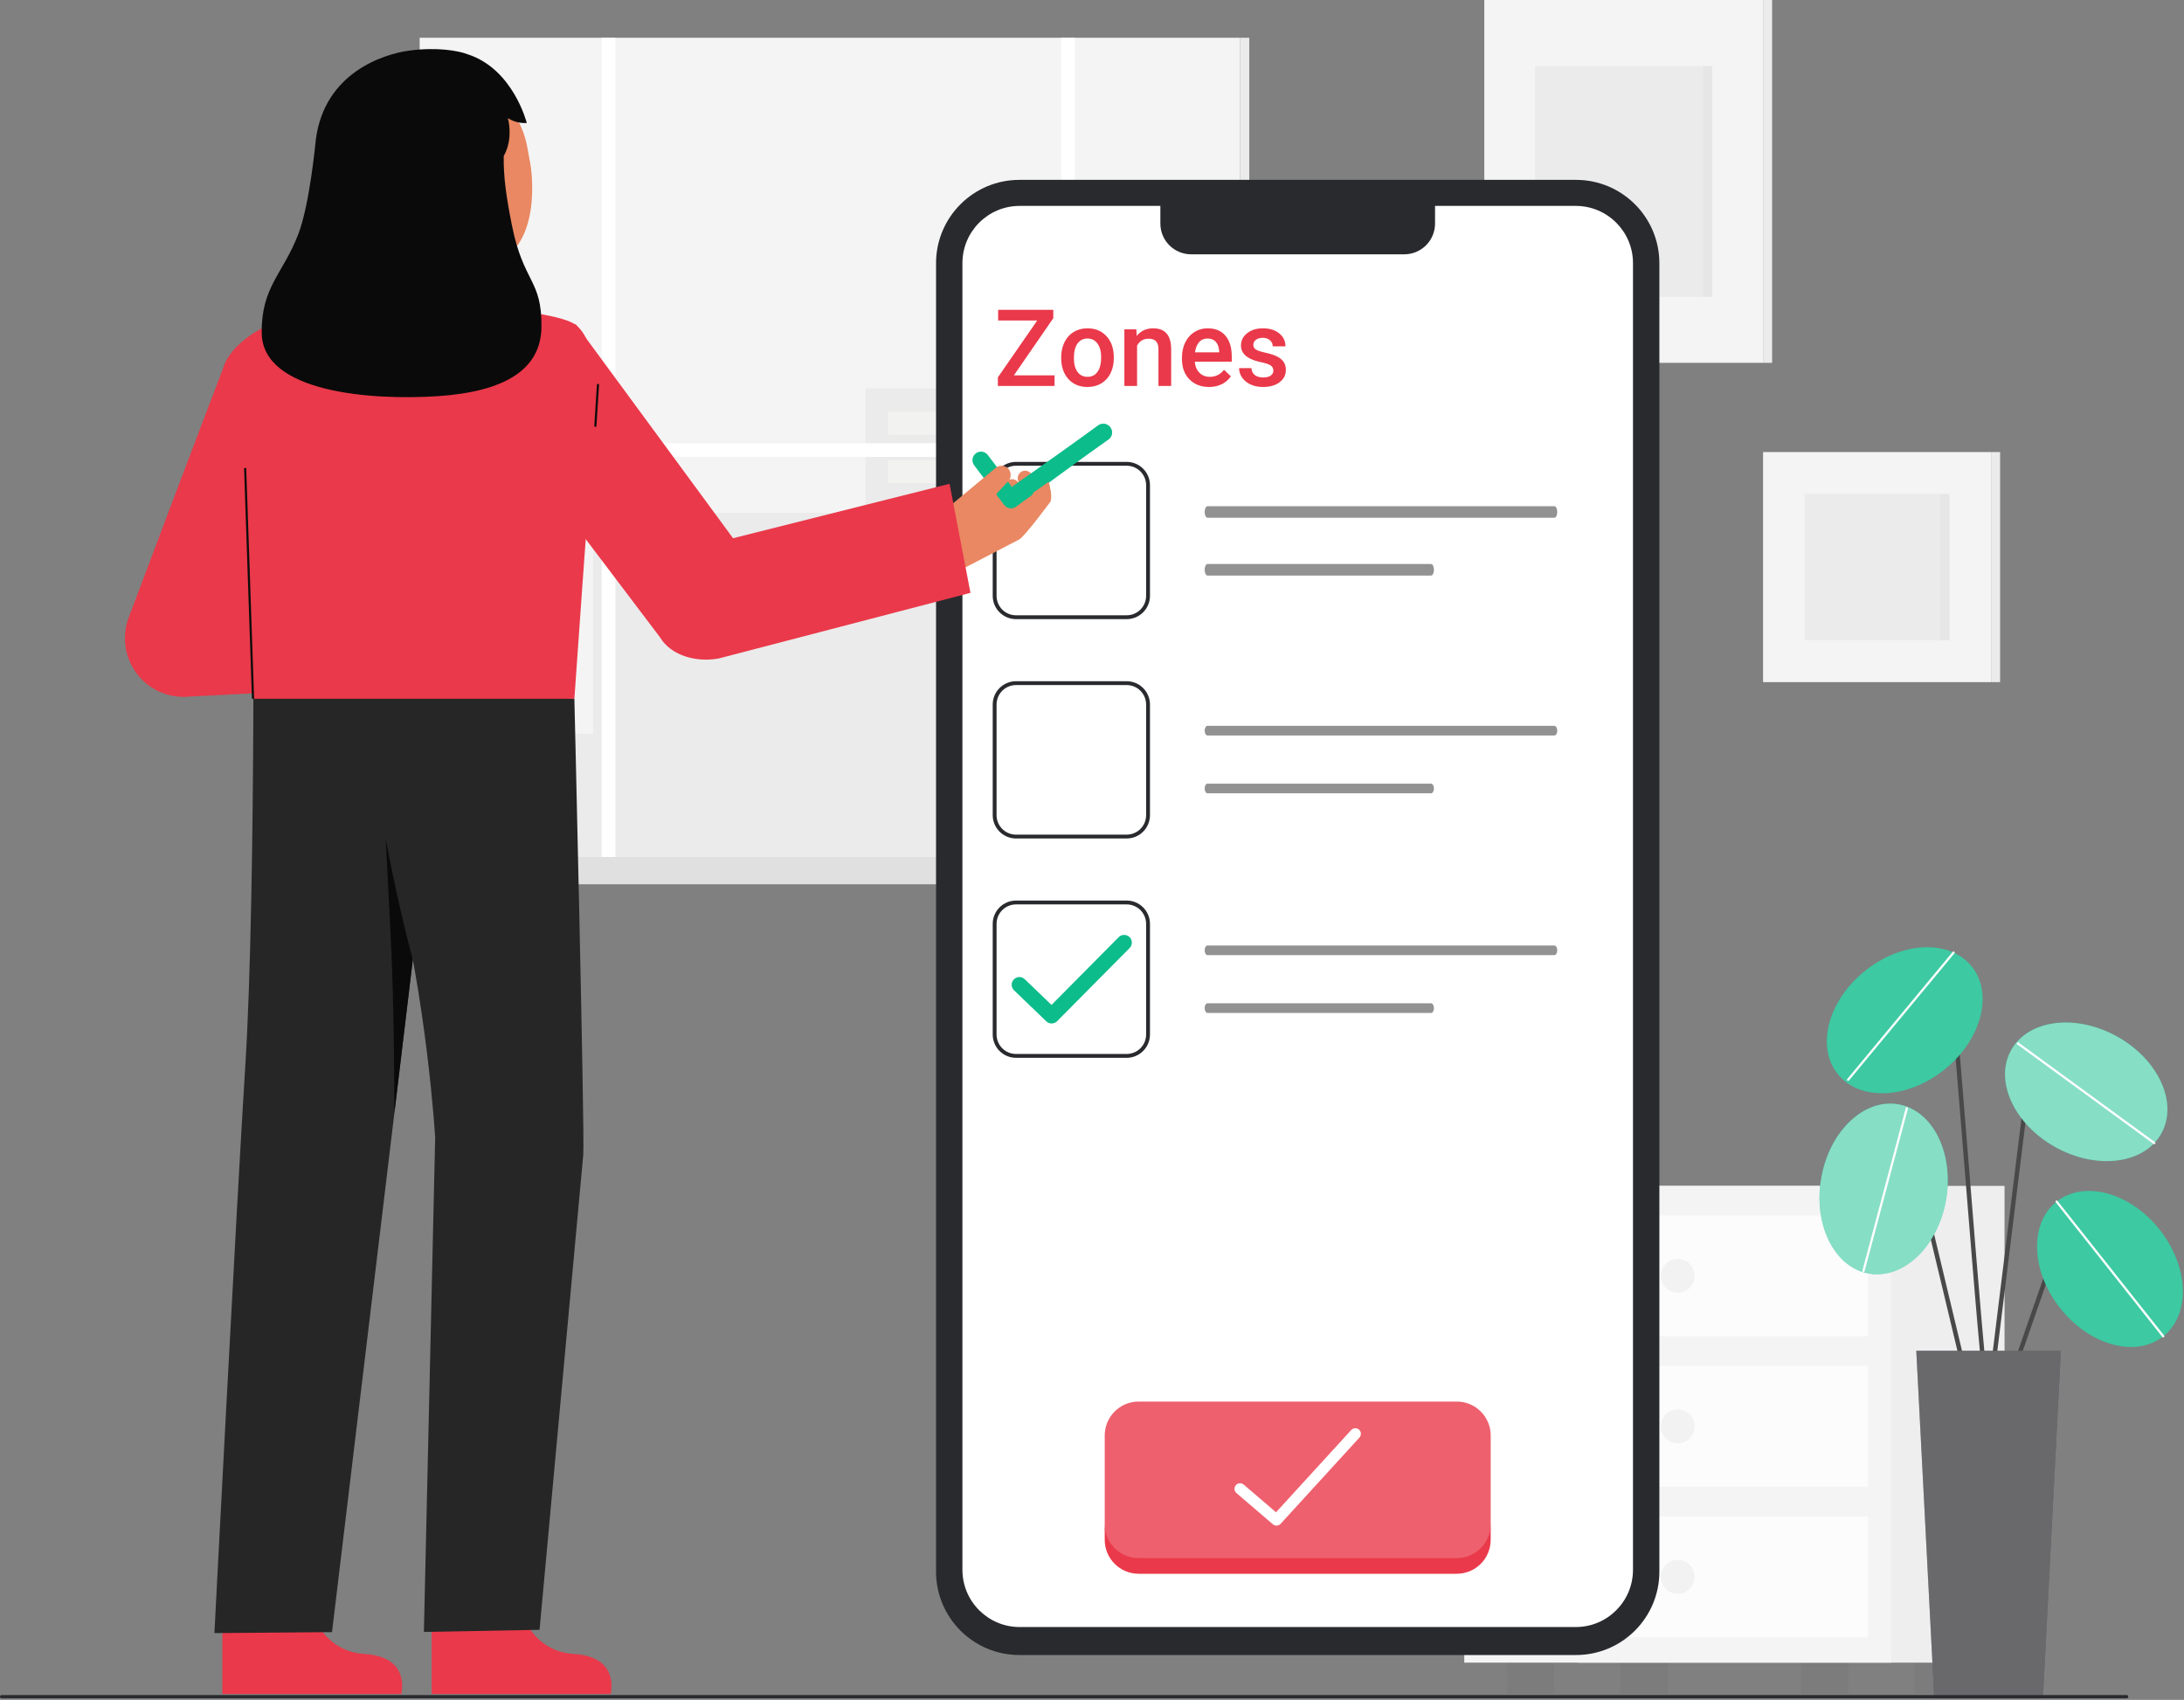 <svg width="979" height="762" viewBox="0 0 979 762" fill="none" xmlns="http://www.w3.org/2000/svg">
<rect x="0" y="0" width="979" height="762" fill="#808080" stroke="none"/>
<g clip-path="url(#clip0_302:573)">
<path d="M790.311 0H665.355V162.646H790.311V0Z" fill="#F4F4F4"/>
<path d="M790.312 162.646H794.365V0H790.312V162.646Z" fill="#F4F4F4"/>
<path opacity="0.05" d="M790.312 162.646H794.365V0H790.312V162.646Z" fill="#292A2E"/>
<path opacity="0.05" d="M767.55 29.628H688.118V133.018H767.55V29.628Z" fill="#292A2E"/>
<path opacity="0.03" d="M767.549 29.628H763.409V133.018H767.549V29.628Z" fill="#292A2E"/>
<path d="M892.506 202.643H790.312V305.775H892.506V202.643Z" fill="#F4F4F4"/>
<path opacity="0.05" d="M873.89 221.43H808.928V286.989H873.89V221.43Z" fill="#292A2E"/>
<path d="M892.506 305.775H896.559V202.643H892.506V305.775Z" fill="#F4F4F4"/>
<path opacity="0.05" d="M892.506 305.775H896.559V202.643H892.506V305.775Z" fill="#292A2E"/>
<path opacity="0.03" d="M873.89 221.43H869.75V286.989H873.89V221.43Z" fill="#292A2E"/>
<path d="M555.786 16.93H188.118V384.598H555.786V16.93Z" fill="#F4F4F4"/>
<path d="M560 16.93H555.786V384.598H560V16.93Z" fill="#F4F4F4"/>
<path opacity="0.05" d="M560 16.93H555.786V384.598H560V16.93Z" fill="#292A2E"/>
<path opacity="0.05" d="M466.717 270.283V174.089H387.92V229.976H265.863V328.93H213.987V384.598H265.863H275.857H538.1V270.283H466.717Z" fill="#292A2E"/>
<path opacity="0.34" d="M455.415 184.533H398.034V194.977H455.415V184.533Z" fill="#FFFFFA"/>
<path opacity="0.34" d="M455.415 206.177H398.034V216.621H455.415V206.177Z" fill="#FFFFFA"/>
<path opacity="0.34" d="M455.415 227.82H398.034V238.264H455.415V227.82Z" fill="#FFFFFA"/>
<path opacity="0.34" d="M527.924 280.421H517.348V290.865H527.924V280.421Z" fill="#FFFFFA"/>
<path opacity="0.34" d="M527.924 302.064H517.348V312.508H527.924V302.064Z" fill="#FFFFFA"/>
<path opacity="0.34" d="M527.924 323.708H517.348V334.152H527.924V323.708Z" fill="#FFFFFA"/>
<path opacity="0.34" d="M508.359 280.421H497.783V290.865H508.359V280.421Z" fill="#FFFFFA"/>
<path opacity="0.34" d="M508.359 302.064H497.783V312.508H508.359V302.064Z" fill="#FFFFFA"/>
<path opacity="0.34" d="M508.359 323.708H497.783V334.152H508.359V323.708Z" fill="#FFFFFA"/>
<path opacity="0.34" d="M489.322 280.421H478.746V290.865H489.322V280.421Z" fill="#FFFFFA"/>
<path opacity="0.34" d="M489.322 302.064H478.746V312.508H489.322V302.064Z" fill="#FFFFFA"/>
<path opacity="0.34" d="M489.322 323.708H478.746V334.152H489.322V323.708Z" fill="#FFFFFA"/>
<path d="M555.786 198.701H481.805V16.93H475.687V198.701H275.857V16.93H269.738V198.701H188.118V204.82H269.738V384.598H275.857V204.82H475.687V384.598H481.805V204.82H555.786V198.701Z" fill="white"/>
<path d="M570.432 384.154H173.471V396.381H570.432V384.154Z" fill="#F4F4F4"/>
<path opacity="0.1" d="M570.432 384.154H173.471V396.381H570.432V384.154Z" fill="#292A2E"/>
<path opacity="0.1" d="M576.164 384.154H570.433V396.381H576.164V384.154Z" fill="#292A2E"/>
<path opacity="0.1" d="M576.164 384.154H570.433V396.381H576.164V384.154Z" fill="#292A2E"/>
<path opacity="0.05" d="M747.449 745.306H726.446V759.332H747.449V745.306Z" fill="#292A2E"/>
<path opacity="0.05" d="M879.298 745.306H858.295V759.332H879.298V745.306Z" fill="#292A2E"/>
<path d="M898.551 531.599H707.194V745.306H898.551V531.599Z" fill="#F4F4F4"/>
<path opacity="0.03" d="M898.551 531.599H707.194V745.306H898.551V531.599Z" fill="#292A2E"/>
<path d="M847.729 531.599H656.372V745.306H847.729V531.599Z" fill="#F4F4F4"/>
<path opacity="0.05" d="M696.628 745.306H675.625V759.332H696.628V745.306Z" fill="#292A2E"/>
<path opacity="0.05" d="M828.477 745.306H807.474V759.332H828.477V745.306Z" fill="#292A2E"/>
<path opacity="0.7" d="M837.434 544.812H666.667V599.014H837.434V544.812Z" fill="white"/>
<path opacity="0.7" d="M837.434 612.281H666.667V666.483H837.434V612.281Z" fill="white"/>
<path opacity="0.7" d="M837.434 679.748H666.667V733.95H837.434V679.748Z" fill="white"/>
<path opacity="0.05" d="M752.05 579.497C756.239 579.497 759.634 576.102 759.634 571.913C759.634 567.725 756.239 564.329 752.05 564.329C747.862 564.329 744.466 567.725 744.466 571.913C744.466 576.102 747.862 579.497 752.05 579.497Z" fill="#292A2E"/>
<path opacity="0.05" d="M752.05 646.966C756.239 646.966 759.634 643.571 759.634 639.382C759.634 635.194 756.239 631.798 752.05 631.798C747.862 631.798 744.466 635.194 744.466 639.382C744.466 643.571 747.862 646.966 752.05 646.966Z" fill="#292A2E"/>
<path opacity="0.05" d="M752.05 714.434C756.239 714.434 759.634 711.039 759.634 706.85C759.634 702.662 756.239 699.266 752.05 699.266C747.862 699.266 744.466 702.662 744.466 706.85C744.466 711.039 747.862 714.434 752.05 714.434Z" fill="#292A2E"/>
<path d="M891.407 630.159C891.142 630.159 890.887 630.053 890.7 629.866C889.291 628.458 886.994 602.608 880.808 525.644C878.277 494.151 875.886 464.405 874.141 446.328C874.017 445.037 873.516 444.886 873.352 444.837C870.966 444.128 863.699 449.844 859.645 454.86C859.478 455.066 859.236 455.198 858.972 455.226C858.708 455.254 858.444 455.176 858.238 455.009C858.032 454.842 857.9 454.6 857.872 454.336C857.844 454.072 857.922 453.808 858.089 453.602C860.771 450.286 869.507 441.602 873.927 442.921C874.818 443.189 875.927 443.964 876.133 446.136C877.879 464.229 880.27 493.983 882.802 525.484C886.561 572.253 890.82 625.238 892.219 628.575C892.326 628.724 892.391 628.9 892.404 629.084C892.418 629.268 892.381 629.451 892.297 629.615C892.213 629.779 892.086 629.916 891.929 630.012C891.771 630.108 891.591 630.159 891.407 630.159V630.159Z" fill="#494949"/>
<path d="M871.572 479.499C888.166 466.197 893.665 445.494 883.856 433.256C874.047 421.019 852.643 421.881 836.049 435.183C819.455 448.484 813.955 469.187 823.765 481.425C833.574 493.662 854.978 492.8 871.572 479.499Z" fill="#0CBC8B"/>
<path opacity="0.2" d="M871.572 479.499C888.166 466.197 893.665 445.494 883.856 433.256C874.047 421.019 852.643 421.881 836.049 435.183C819.455 448.484 813.955 469.187 823.765 481.425C833.574 493.662 854.978 492.8 871.572 479.499Z" fill="white"/>
<path d="M828.417 484.538C828.322 484.538 828.229 484.511 828.148 484.46C828.068 484.409 828.004 484.336 827.964 484.25C827.923 484.164 827.908 484.068 827.92 483.974C827.932 483.88 827.971 483.791 828.032 483.718L875.323 426.69C875.365 426.639 875.416 426.597 875.475 426.567C875.533 426.536 875.596 426.517 875.662 426.511C875.727 426.505 875.793 426.512 875.856 426.531C875.919 426.551 875.977 426.582 876.028 426.624C876.078 426.666 876.12 426.718 876.151 426.776C876.181 426.834 876.2 426.898 876.206 426.963C876.212 427.028 876.205 427.094 876.186 427.157C876.167 427.22 876.135 427.278 876.093 427.329L828.8 484.357C828.753 484.413 828.695 484.459 828.629 484.49C828.562 484.521 828.49 484.538 828.417 484.538V484.538Z" fill="white"/>
<path d="M901.721 617.933C901.609 617.933 901.498 617.914 901.393 617.877C901.143 617.79 900.937 617.607 900.822 617.368C900.706 617.13 900.69 616.855 900.777 616.605L918.541 565.518C919.064 564.017 919.955 562.671 921.133 561.603C922.311 560.536 923.738 559.781 925.283 559.408C926.828 559.036 928.443 559.056 929.978 559.469C931.513 559.881 932.92 560.673 934.07 561.77L943.461 570.742C943.559 570.832 943.639 570.94 943.695 571.061C943.75 571.182 943.781 571.313 943.786 571.446C943.79 571.58 943.768 571.712 943.721 571.837C943.673 571.961 943.601 572.075 943.509 572.171C943.417 572.267 943.307 572.344 943.184 572.397C943.062 572.45 942.931 572.478 942.797 572.48C942.664 572.481 942.532 572.456 942.409 572.406C942.285 572.356 942.173 572.281 942.079 572.187L932.688 563.215C931.78 562.349 930.669 561.724 929.457 561.399C928.246 561.073 926.971 561.057 925.752 561.351C924.532 561.646 923.405 562.241 922.475 563.084C921.546 563.927 920.842 564.989 920.429 566.174L902.666 617.261C902.598 617.457 902.47 617.627 902.301 617.748C902.131 617.868 901.929 617.933 901.721 617.933Z" fill="#494949"/>
<path d="M969.701 599.026C981.999 589.292 981.268 567.883 968.069 551.208C954.87 534.532 934.201 528.905 921.903 538.639C909.605 548.373 910.336 569.782 923.535 586.458C936.734 603.133 957.403 608.76 969.701 599.026Z" fill="#0CBC8B"/>
<path d="M883.337 626.9C883.112 626.9 882.894 626.824 882.718 626.685C882.541 626.545 882.417 626.351 882.365 626.132L852.554 501.489C852.35 500.639 851.916 499.862 851.3 499.243C850.683 498.624 849.908 498.188 849.059 497.981C848.21 497.774 847.32 497.806 846.488 498.072C845.656 498.338 844.913 498.828 844.342 499.489L835.153 510.1C835.067 510.199 834.962 510.281 834.845 510.34C834.728 510.398 834.6 510.434 834.469 510.443C834.338 510.453 834.206 510.436 834.081 510.395C833.957 510.353 833.841 510.288 833.742 510.202C833.643 510.116 833.561 510.011 833.502 509.894C833.443 509.776 833.408 509.649 833.399 509.518C833.389 509.386 833.406 509.255 833.447 509.13C833.489 509.006 833.554 508.89 833.64 508.791L842.829 498.172C843.642 497.233 844.698 496.537 845.881 496.159C847.064 495.782 848.328 495.738 849.534 496.032C850.74 496.326 851.842 496.948 852.718 497.828C853.594 498.708 854.211 499.812 854.5 501.02L884.31 625.665C884.372 625.923 884.328 626.195 884.189 626.421C884.051 626.647 883.828 626.808 883.57 626.87C883.494 626.889 883.416 626.899 883.337 626.9Z" fill="#494949"/>
<path d="M872.342 537.798C875.966 516.842 866.376 497.688 850.921 495.015C835.467 492.343 820.001 507.164 816.377 528.12C812.753 549.076 822.344 568.23 837.798 570.903C853.253 573.575 868.718 558.754 872.342 537.798Z" fill="#0CBC8B"/>
<path d="M891.408 630.159C891.367 630.159 891.326 630.157 891.285 630.151C891.022 630.119 890.782 629.983 890.619 629.774C890.456 629.565 890.382 629.3 890.414 629.037L909.45 474.479C909.657 472.795 910.346 471.207 911.435 469.906C912.523 468.604 913.964 467.645 915.585 467.143C917.205 466.641 918.936 466.618 920.57 467.076C922.203 467.535 923.669 468.455 924.792 469.727L946.55 494.37C946.726 494.569 946.815 494.829 946.798 495.094C946.782 495.359 946.661 495.606 946.462 495.782C946.363 495.869 946.249 495.936 946.125 495.978C946 496.021 945.869 496.039 945.738 496.03C945.473 496.014 945.226 495.893 945.05 495.694L923.292 471.051C922.424 470.068 921.291 469.357 920.029 469.003C918.767 468.648 917.429 468.666 916.177 469.054C914.924 469.442 913.81 470.183 912.969 471.189C912.128 472.195 911.595 473.422 911.435 474.723L892.4 629.281C892.37 629.523 892.253 629.746 892.07 629.908C891.888 630.07 891.652 630.159 891.408 630.159V630.159Z" fill="#494949"/>
<path d="M968.865 508.063C976.457 494.339 967.525 474.869 948.915 464.575C930.306 454.281 909.066 457.062 901.474 470.786C893.883 484.51 902.815 503.981 921.424 514.275C940.034 524.568 961.274 521.788 968.865 508.063Z" fill="#0CBC8B"/>
<path opacity="0.2" d="M969.701 599.026C981.999 589.292 981.268 567.883 968.069 551.208C954.87 534.532 934.201 528.905 921.903 538.639C909.605 548.373 910.336 569.782 923.535 586.458C936.734 603.133 957.403 608.76 969.701 599.026Z" fill="white"/>
<path opacity="0.5" d="M872.342 537.798C875.966 516.842 866.376 497.688 850.921 495.015C835.467 492.343 820.001 507.164 816.377 528.12C812.753 549.076 822.344 568.23 837.798 570.903C853.253 573.575 868.718 558.754 872.342 537.798Z" fill="white"/>
<path opacity="0.5" d="M968.865 508.063C976.457 494.339 967.525 474.869 948.915 464.575C930.306 454.281 909.066 457.062 901.474 470.786C893.883 484.51 902.815 503.981 921.424 514.275C940.034 524.568 961.274 521.788 968.865 508.063Z" fill="white"/>
<path d="M915.755 761.3H867.059L858.989 605.496H923.824L915.755 761.3Z" fill="#292A2E"/>
<path opacity="0.3" d="M915.755 761.3H867.059L858.989 605.496H923.824L915.755 761.3Z" fill="white"/>
<path d="M969.7 599.52C969.625 599.52 969.55 599.503 969.482 599.47C969.414 599.438 969.355 599.39 969.308 599.331L921.508 538.944C921.467 538.892 921.437 538.833 921.419 538.77C921.401 538.707 921.396 538.641 921.403 538.576C921.411 538.51 921.431 538.447 921.463 538.39C921.495 538.333 921.538 538.282 921.589 538.241C921.641 538.201 921.7 538.17 921.763 538.152C921.826 538.134 921.892 538.129 921.958 538.137C922.023 538.144 922.086 538.164 922.143 538.196C922.201 538.228 922.251 538.271 922.292 538.323L970.092 598.71C970.15 598.784 970.186 598.872 970.197 598.965C970.207 599.059 970.191 599.153 970.15 599.238C970.109 599.322 970.045 599.393 969.965 599.443C969.886 599.493 969.794 599.52 969.7 599.52V599.52Z" fill="white"/>
<path d="M965.687 512.9C965.58 512.899 965.477 512.864 965.392 512.8L904.226 468.139C904.173 468.1 904.128 468.051 904.094 467.995C904.06 467.939 904.037 467.877 904.027 467.812C904.017 467.747 904.019 467.681 904.035 467.617C904.05 467.553 904.078 467.493 904.117 467.44C904.156 467.387 904.205 467.342 904.261 467.308C904.317 467.274 904.379 467.251 904.444 467.241C904.509 467.23 904.575 467.233 904.639 467.249C904.703 467.264 904.763 467.292 904.816 467.331L965.982 512C966.066 512.063 966.128 512.15 966.159 512.25C966.19 512.349 966.19 512.456 966.157 512.556C966.125 512.655 966.062 512.742 965.977 512.803C965.893 512.865 965.792 512.899 965.687 512.9Z" fill="white"/>
<path d="M835.312 570.251C835.268 570.251 835.225 570.245 835.183 570.234C835.055 570.2 834.946 570.116 834.879 570.001C834.813 569.886 834.795 569.75 834.829 569.622L854.3 496.669C854.336 496.542 854.419 496.434 854.533 496.367C854.647 496.301 854.783 496.282 854.911 496.314C855.039 496.348 855.148 496.432 855.215 496.547C855.281 496.661 855.299 496.798 855.265 496.926L835.8 569.879C835.771 569.986 835.708 570.081 835.62 570.149C835.531 570.216 835.423 570.252 835.312 570.251Z" fill="white"/>
<path d="M953.263 761.3H0.737C0.638 761.304 0.539 761.287 0.447 761.252C0.354 761.217 0.27 761.163 0.198 761.094C0.127 761.026 0.07 760.943 0.032 760.852C-0.007 760.761 -0.027 760.663 -0.027 760.564C-0.027 760.465 -0.007 760.367 0.032 760.275C0.07 760.184 0.127 760.102 0.198 760.033C0.27 759.964 0.354 759.911 0.447 759.875C0.539 759.84 0.638 759.824 0.737 759.827H953.263C953.362 759.824 953.461 759.84 953.553 759.875C953.646 759.911 953.73 759.964 953.802 760.033C953.873 760.102 953.93 760.184 953.969 760.275C954.007 760.367 954.027 760.465 954.027 760.564C954.027 760.663 954.007 760.761 953.969 760.852C953.93 760.943 953.873 761.026 953.802 761.094C953.73 761.163 953.646 761.217 953.553 761.252C953.461 761.287 953.362 761.304 953.263 761.3V761.3Z" fill="#292A2E"/>
<path d="M706.458 80.63H456.962C436.322 80.63 419.59 97.362 419.59 118.002V704.518C419.59 725.158 436.322 741.89 456.962 741.89H706.458C727.098 741.89 743.83 725.158 743.83 704.518V118.002C743.83 97.362 727.098 80.63 706.458 80.63Z" fill="#292A2E"/>
<path d="M706.341 92.3H457.079C442.906 92.3 431.417 103.79 431.417 117.962V703.686C431.417 717.859 442.906 729.348 457.079 729.348H706.341C720.514 729.348 732.003 717.859 732.003 703.686V117.962C732.003 103.79 720.514 92.3 706.341 92.3Z" fill="white"/>
<path d="M520.148 87.474H643.272V100.214C643.273 102.024 642.917 103.816 642.225 105.488C641.533 107.16 640.518 108.679 639.239 109.959C637.96 111.239 636.441 112.254 634.769 112.947C633.097 113.64 631.305 113.996 629.495 113.996H533.925C530.271 113.996 526.767 112.545 524.183 109.961C521.599 107.377 520.148 103.873 520.148 100.219V87.474Z" fill="#292A2E"/>
<path opacity="0.8" d="M653.006 628.27H510.415C502.013 628.27 495.202 635.081 495.202 643.483V684.333C495.202 692.735 502.013 699.547 510.415 699.547H653.006C661.408 699.547 668.219 692.735 668.219 684.333V643.483C668.219 635.081 661.408 628.27 653.006 628.27Z" fill="#EA394A"/>
<path d="M668.213 683.255V690.255C668.213 692.253 667.82 694.231 667.056 696.077C666.291 697.922 665.171 699.599 663.758 701.012C662.346 702.425 660.669 703.545 658.823 704.31C656.977 705.074 654.999 705.467 653.001 705.467H510.414C508.416 705.467 506.438 705.074 504.592 704.31C502.746 703.545 501.069 702.425 499.657 701.012C498.244 699.599 497.123 697.922 496.359 696.077C495.595 694.231 495.201 692.253 495.202 690.255V683.255C495.202 687.289 496.804 691.158 499.657 694.01C502.509 696.862 506.378 698.465 510.412 698.465H653.001C654.999 698.465 656.977 698.072 658.822 697.308C660.668 696.544 662.345 695.423 663.758 694.011C665.17 692.598 666.291 690.921 667.055 689.076C667.82 687.23 668.213 685.252 668.213 683.255V683.255Z" fill="#EA394A"/>
<path d="M572.202 683.885C571.605 683.886 571.029 683.673 570.575 683.285L554.255 669.298C553.751 668.867 553.439 668.253 553.388 667.591C553.336 666.93 553.55 666.275 553.982 665.771C554.413 665.267 555.027 664.956 555.688 664.904C556.35 664.853 557.005 665.067 557.509 665.498L571.991 677.91L605.69 641.039C606.138 640.55 606.761 640.258 607.423 640.228C608.086 640.198 608.733 640.433 609.222 640.88C609.712 641.327 610.004 641.951 610.033 642.613C610.063 643.276 609.829 643.923 609.381 644.412L574.05 683.07C573.816 683.327 573.53 683.533 573.212 683.673C572.894 683.813 572.549 683.886 572.202 683.885V683.885Z" fill="white"/>
<path d="M505.052 277.538H455.425C452.66 277.535 450.008 276.435 448.053 274.479C446.097 272.524 444.996 269.873 444.993 267.107V217.479C444.996 214.713 446.096 212.061 448.052 210.105C450.008 208.15 452.659 207.049 455.425 207.046H505.052C507.818 207.049 510.47 208.149 512.426 210.105C514.382 212.061 515.482 214.713 515.486 217.479V267.107C515.482 269.873 514.381 272.524 512.425 274.48C510.47 276.435 507.818 277.535 505.052 277.538V277.538ZM455.425 208.772C453.117 208.775 450.905 209.693 449.273 211.325C447.641 212.957 446.723 215.169 446.72 217.477V267.107C446.723 269.415 447.641 271.628 449.273 273.26C450.905 274.892 453.117 275.81 455.425 275.812H505.052C507.36 275.81 509.573 274.892 511.205 273.26C512.837 271.628 513.755 269.415 513.758 267.107V217.479C513.755 215.171 512.837 212.958 511.205 211.326C509.573 209.694 507.36 208.776 505.052 208.774L455.425 208.772Z" fill="#292A2E"/>
<path d="M505.052 375.86H455.425C452.659 375.857 450.008 374.757 448.052 372.801C446.096 370.845 444.996 368.193 444.993 365.427V315.8C444.996 313.034 446.096 310.382 448.052 308.426C450.007 306.47 452.659 305.37 455.425 305.366H505.052C507.818 305.37 510.47 306.47 512.426 308.426C514.382 310.382 515.482 313.034 515.486 315.8V365.427C515.482 368.193 514.382 370.845 512.426 372.801C510.47 374.757 507.818 375.857 505.052 375.86V375.86ZM455.425 307.096C453.117 307.099 450.905 308.017 449.273 309.649C447.641 311.282 446.723 313.494 446.72 315.803V365.43C446.723 367.738 447.641 369.951 449.273 371.583C450.905 373.215 453.117 374.133 455.425 374.135H505.052C507.36 374.133 509.573 373.215 511.205 371.583C512.837 369.951 513.755 367.738 513.758 365.43V315.8C513.755 313.492 512.837 311.279 511.205 309.647C509.573 308.015 507.36 307.097 505.052 307.094L455.425 307.096Z" fill="#292A2E"/>
<path d="M505.052 474.182H455.425C452.659 474.179 450.008 473.079 448.052 471.123C446.096 469.167 444.996 466.515 444.993 463.749V414.122C444.996 411.356 446.096 408.704 448.052 406.749C450.008 404.793 452.659 403.693 455.425 403.689H505.052C507.818 403.692 510.47 404.792 512.426 406.748C514.382 408.704 515.482 411.356 515.486 414.122V463.749C515.482 466.516 514.382 469.167 512.426 471.123C510.47 473.079 507.818 474.179 505.052 474.182ZM455.425 405.417C453.117 405.419 450.905 406.337 449.273 407.969C447.641 409.601 446.723 411.814 446.72 414.122V463.749C446.723 466.057 447.641 468.27 449.273 469.902C450.905 471.534 453.117 472.452 455.425 472.455H505.052C507.36 472.452 509.573 471.534 511.205 469.902C512.837 468.27 513.755 466.058 513.758 463.749V414.122C513.755 411.814 512.837 409.601 511.205 407.969C509.573 406.337 507.36 405.419 505.052 405.417H455.425Z" fill="#292A2E"/>
<path d="M471.411 458.79C470.519 458.791 469.66 458.446 469.017 457.826L454.552 443.921C453.891 443.286 453.51 442.415 453.492 441.498C453.474 440.582 453.82 439.696 454.455 439.036C455.09 438.375 455.962 437.994 456.878 437.976C457.794 437.958 458.68 438.304 459.34 438.939L471.353 450.484L501.462 420.102C502.107 419.451 502.984 419.083 503.9 419.079C504.816 419.074 505.697 419.434 506.348 420.079C506.999 420.724 507.367 421.601 507.371 422.518C507.375 423.434 507.015 424.314 506.37 424.965L473.865 457.764C473.545 458.089 473.163 458.348 472.741 458.524C472.32 458.7 471.868 458.791 471.411 458.79V458.79Z" fill="#0CBC8B"/>
<path opacity="0.5" d="M696.767 226.911H541.287C540.575 226.911 539.999 228.072 539.999 229.503C539.999 230.934 540.575 232.094 541.287 232.094H696.767C697.478 232.094 698.054 230.934 698.054 229.503C698.054 228.072 697.478 226.911 696.767 226.911Z" fill="#262626"/>
<path opacity="0.5" d="M641.489 252.822H541.288C540.576 252.822 539.999 253.982 539.999 255.413C539.999 256.845 540.576 258.005 541.288 258.005H641.489C642.201 258.005 642.778 256.845 642.778 255.413C642.778 253.982 642.201 252.822 641.489 252.822Z" fill="#262626"/>
<path opacity="0.5" d="M696.767 325.373H541.287C540.575 325.373 539.999 326.34 539.999 327.533C539.999 328.725 540.575 329.692 541.287 329.692H696.767C697.478 329.692 698.054 328.725 698.054 327.533C698.054 326.34 697.478 325.373 696.767 325.373Z" fill="#262626"/>
<path opacity="0.5" d="M641.489 351.284H541.288C540.576 351.284 539.999 352.251 539.999 353.443C539.999 354.636 540.576 355.603 541.288 355.603H641.489C642.201 355.603 642.778 354.636 642.778 353.443C642.778 352.251 642.201 351.284 641.489 351.284Z" fill="#262626"/>
<path opacity="0.5" d="M696.767 423.835H541.287C540.575 423.835 539.999 424.802 539.999 425.994C539.999 427.187 540.575 428.153 541.287 428.153H696.767C697.478 428.153 698.054 427.187 698.054 425.994C698.054 424.802 697.478 423.835 696.767 423.835Z" fill="#262626"/>
<path opacity="0.5" d="M641.489 449.746H541.288C540.576 449.746 539.999 450.713 539.999 451.905C539.999 453.098 540.576 454.065 541.288 454.065H641.489C642.201 454.065 642.778 453.098 642.778 451.905C642.778 450.713 642.201 449.746 641.489 449.746Z" fill="#262626"/>
<path d="M454.482 168.266H472.717V173H447.31V169.156L464.959 143.656H447.427V138.875H472.154V142.625L454.482 168.266ZM475.693 160.086C475.693 157.602 476.185 155.367 477.17 153.383C478.154 151.383 479.537 149.852 481.318 148.789C483.099 147.711 485.146 147.172 487.459 147.172C490.881 147.172 493.654 148.273 495.779 150.477C497.92 152.68 499.076 155.602 499.248 159.242L499.271 160.578C499.271 163.078 498.787 165.312 497.818 167.281C496.865 169.25 495.49 170.773 493.693 171.852C491.912 172.93 489.849 173.469 487.506 173.469C483.927 173.469 481.06 172.281 478.904 169.906C476.763 167.516 475.693 164.336 475.693 160.367V160.086ZM481.388 160.578C481.388 163.188 481.927 165.234 483.006 166.719C484.084 168.188 485.584 168.922 487.506 168.922C489.427 168.922 490.92 168.172 491.982 166.672C493.06 165.172 493.599 162.977 493.599 160.086C493.599 157.523 493.045 155.492 491.935 153.992C490.842 152.492 489.349 151.742 487.459 151.742C485.599 151.742 484.123 152.484 483.029 153.969C481.935 155.438 481.388 157.641 481.388 160.578ZM509.373 147.641L509.537 150.57C511.412 148.305 513.873 147.172 516.92 147.172C522.201 147.172 524.888 150.195 524.982 156.242V173H519.287V156.57C519.287 154.961 518.935 153.773 518.232 153.008C517.545 152.227 516.412 151.836 514.834 151.836C512.537 151.836 510.826 152.875 509.701 154.953V173H504.006V147.641H509.373ZM541.974 173.469C538.365 173.469 535.435 172.336 533.185 170.07C530.951 167.789 529.834 164.758 529.834 160.977V160.273C529.834 157.742 530.318 155.484 531.287 153.5C532.271 151.5 533.646 149.945 535.412 148.836C537.177 147.727 539.146 147.172 541.318 147.172C544.771 147.172 547.435 148.273 549.31 150.477C551.201 152.68 552.146 155.797 552.146 159.828V162.125H535.576C535.748 164.219 536.443 165.875 537.662 167.094C538.896 168.312 540.443 168.922 542.302 168.922C544.912 168.922 547.037 167.867 548.677 165.758L551.748 168.688C550.732 170.203 549.373 171.383 547.67 172.227C545.982 173.055 544.084 173.469 541.974 173.469ZM541.295 151.742C539.732 151.742 538.467 152.289 537.498 153.383C536.545 154.477 535.935 156 535.67 157.953H546.521V157.531C546.396 155.625 545.888 154.188 544.998 153.219C544.107 152.234 542.873 151.742 541.295 151.742ZM570.802 166.109C570.802 165.094 570.381 164.32 569.537 163.789C568.709 163.258 567.326 162.789 565.388 162.383C563.451 161.977 561.834 161.461 560.537 160.836C557.693 159.461 556.271 157.469 556.271 154.859C556.271 152.672 557.193 150.844 559.037 149.375C560.881 147.906 563.224 147.172 566.068 147.172C569.099 147.172 571.545 147.922 573.404 149.422C575.279 150.922 576.217 152.867 576.217 155.258H570.521C570.521 154.164 570.115 153.258 569.302 152.539C568.49 151.805 567.412 151.438 566.068 151.438C564.818 151.438 563.795 151.727 562.998 152.305C562.217 152.883 561.826 153.656 561.826 154.625C561.826 155.5 562.193 156.18 562.927 156.664C563.662 157.148 565.146 157.641 567.381 158.141C569.615 158.625 571.365 159.211 572.631 159.898C573.912 160.57 574.857 161.383 575.467 162.336C576.092 163.289 576.404 164.445 576.404 165.805C576.404 168.086 575.459 169.938 573.568 171.359C571.677 172.766 569.201 173.469 566.138 173.469C564.06 173.469 562.209 173.094 560.584 172.344C558.959 171.594 557.693 170.562 556.787 169.25C555.881 167.938 555.427 166.523 555.427 165.008H560.959C561.037 166.352 561.545 167.391 562.482 168.125C563.42 168.844 564.662 169.203 566.209 169.203C567.709 169.203 568.849 168.922 569.631 168.359C570.412 167.781 570.802 167.031 570.802 166.109Z" fill="#EA394A"/>
<path d="M447.079 221.248C447.746 220.925 448.5 220.829 449.227 220.974C449.953 221.119 450.612 221.498 451.104 222.052C451.144 222.008 451.201 221.867 451.278 221.937L450.512 219.209C450.269 218.41 450.323 217.549 450.665 216.787C451.007 216.024 451.613 215.411 452.372 215.061C453.132 214.739 453.985 214.711 454.765 214.983C455.545 215.254 456.196 215.806 456.593 216.531C456.609 216.501 456.645 216.491 456.668 216.47L456.353 215.349C456.127 214.595 456.168 213.785 456.47 213.058C456.771 212.331 457.315 211.73 458.009 211.358C458.449 211.133 458.933 211.01 459.426 210.995C459.92 210.981 460.41 211.076 460.863 211.274C461.315 211.472 461.718 211.768 462.042 212.14C462.366 212.513 462.603 212.952 462.737 213.428L463.464 216.018C463.477 216.012 463.482 215.997 463.495 215.992C463.508 215.986 463.531 215.999 463.549 215.996C463.51 215.242 463.729 214.497 464.169 213.883C464.609 213.269 465.245 212.823 465.972 212.618C467.815 211.967 469.461 213.72 469.932 215.394L471.005 220.784C471.171 221.615 471.128 222.475 470.88 223.286C470.633 224.096 470.189 224.834 469.588 225.431C464.392 230.61 450.494 243.813 448.997 238.465L445.301 225.313C445.102 224.534 445.17 223.712 445.492 222.975C445.814 222.239 446.373 221.631 447.079 221.248V221.248Z" fill="#E98862"/>
<path d="M452.593 227.836C451.615 227.681 450.735 227.153 450.138 226.363L436.709 208.618C436.399 208.217 436.173 207.759 436.041 207.27C435.91 206.782 435.877 206.271 435.944 205.77C436.011 205.268 436.177 204.784 436.432 204.347C436.687 203.91 437.026 203.527 437.43 203.222C437.833 202.916 438.294 202.694 438.784 202.567C439.274 202.441 439.784 202.412 440.285 202.484C440.787 202.556 441.268 202.726 441.703 202.986C442.138 203.245 442.517 203.587 442.819 203.994L453.971 218.728L492.231 190.678C492.637 190.381 493.097 190.166 493.586 190.046C494.075 189.927 494.582 189.905 495.08 189.981C495.577 190.058 496.054 190.231 496.485 190.492C496.915 190.753 497.289 191.097 497.587 191.502C497.884 191.908 498.099 192.369 498.219 192.857C498.338 193.346 498.361 193.854 498.284 194.351C498.207 194.848 498.034 195.326 497.773 195.756C497.512 196.186 497.168 196.561 496.763 196.858L455.459 227.139C455.051 227.439 454.588 227.656 454.096 227.775C453.604 227.895 453.093 227.915 452.593 227.836V227.836Z" fill="#0CBC8B"/>
<path d="M446.304 209.749C446.738 209.388 447.24 209.119 447.78 208.959C448.321 208.799 448.888 208.751 449.448 208.817C450.008 208.884 450.548 209.064 451.036 209.346C451.524 209.628 451.95 210.007 452.287 210.459C452.908 211.357 453.165 212.456 453.006 213.536C452.848 214.616 452.286 215.596 451.433 216.278L447.409 220.57C446.558 221.478 446.068 222.666 446.033 223.91C445.997 225.154 446.419 226.368 447.217 227.322V227.322C447.999 228.258 449.091 228.882 450.295 229.081C451.498 229.28 452.733 229.041 453.775 228.407L462.728 222.958L463.567 217.154C465.646 216.552 469.542 213.661 470.063 216.038C470.609 217.931 471.747 222.344 470.924 224.811C470.933 224.831 458.685 241.322 456.757 241.879L433.024 254.217C424.843 256.581 412.485 237.903 412.485 237.903L446.304 209.749Z" fill="#E98862"/>
<path d="M453.737 218.129L492.479 190.749C492.89 190.459 493.354 190.252 493.845 190.141C494.336 190.03 494.843 190.016 495.339 190.102C495.835 190.187 496.31 190.369 496.735 190.637C497.161 190.906 497.529 191.255 497.82 191.666C498.11 192.077 498.317 192.541 498.428 193.032C498.539 193.523 498.552 194.031 498.467 194.527C498.382 195.023 498.2 195.497 497.932 195.922C497.663 196.348 497.313 196.717 496.903 197.007L455.078 226.564" fill="#0CBC8B"/>
<path d="M213.93 177.422L295.774 285.569C300.872 294.12 312.495 297.021 322.293 295.143L435.017 265.755L425.651 216.875L328.597 241.267L258.041 145.255L213.93 177.422Z" fill="#EA394A"/>
<path d="M138.114 717.759C138.114 717.759 142.439 740.174 163.43 741.427C184.421 742.68 179.869 759.398 179.869 759.398H99.654V719.321L138.114 717.759Z" fill="#EA394A"/>
<path d="M113.373 308.797C113.373 308.797 113.625 302.059 113.572 317.346C113.373 374.369 112.384 439.503 109.966 477.618C106.08 538.89 96.115 732.065 96.115 732.065L148.825 731.623L199.912 306.481L113.373 308.797Z" fill="#262626"/>
<path d="M172.897 376.042C172.897 376.042 175.081 417.423 175.483 427.137C176.42 449.605 176.746 472.867 176.746 499.242L185.057 430.099C185.057 430.099 178.977 408.431 172.897 376.042Z" fill="#0A0A0A"/>
<path d="M231.952 717.759C231.952 717.759 236.277 740.174 257.268 741.427C278.258 742.68 273.706 759.398 273.706 759.398H193.492V719.321L231.952 717.759Z" fill="#EA394A"/>
<path d="M257.473 313.226C257.473 313.226 262.142 508.118 261.458 517.643L241.857 730.586L190.018 731.544L195.07 509.939C195.07 509.939 191.506 448.809 176.736 392.045C169.179 362.912 164.631 333.081 163.164 303.02L257.473 313.226Z" fill="#262626"/>
<path d="M112.799 308.792L112.626 308.801C112.626 308.801 112.752 305.475 112.799 308.792Z" fill="#333333"/>
<path d="M264.893 210.796C263.807 223.567 258.518 297.495 257.473 313.226H113.431C112.618 299.038 108.963 236.999 105.878 209.255C102.932 182.781 97.153 169.526 101.389 161.699C108.311 148.907 127.226 141.516 140.123 139.77C147.999 138.704 215.143 137.937 215.303 137.937C220.578 137.937 251.288 140.416 258.077 145.645C270.36 155.105 266.792 188.525 264.893 210.796Z" fill="#EA394A"/>
<path d="M266.883 191.372C267.005 191.372 267.123 191.326 267.212 191.242C267.301 191.158 267.355 191.043 267.362 190.921L268.524 172.557C268.531 172.43 268.488 172.306 268.404 172.211C268.319 172.116 268.201 172.059 268.074 172.051C267.947 172.045 267.824 172.089 267.729 172.173C267.635 172.257 267.577 172.375 267.568 172.501L266.406 190.865C266.399 190.992 266.442 191.117 266.526 191.212C266.611 191.306 266.73 191.364 266.856 191.371L266.883 191.372Z" fill="#0C0C0C"/>
<path d="M82.289 312.391C78.053 312.389 73.88 311.364 70.125 309.403C66.37 307.443 63.144 304.604 60.722 301.128C58.3 297.653 56.754 293.644 56.214 289.442C55.675 285.24 56.158 280.971 57.623 276.996C59.107 272.96 93.994 180.577 100.633 163.459L149.811 183.383C146.076 193.007 132.547 229.488 121.677 258.877L139.735 256.914L145.419 309.202L85.133 312.235C84.189 312.338 83.24 312.39 82.289 312.391V312.391Z" fill="#EA394A"/>
<path d="M232.464 136.19C232.303 136.169 227.885 152.796 193.403 150.208C169.532 148.42 163.708 132.172 163.164 132.172C165.737 131.625 169.918 131.057 171.061 130.447C174.819 128.427 177.558 125.969 178.936 120.692C180.013 116.566 180.564 100.681 180.564 92.712L217.297 100.966C216.784 109.956 213.201 130.798 225.761 134.487C227.85 135.096 230.101 135.657 232.464 136.19Z" fill="#E98862"/>
<path d="M216.025 118.639C201.544 119.782 182.942 113.668 179.408 94.348L176.22 76.914C172.686 57.594 179.969 40.076 198.161 36.749C216.351 33.422 232.813 46.598 236.346 65.918L237.758 73.636C239.113 81.05 241.862 116.601 216.025 118.639Z" fill="#E98862"/>
<path d="M229.452 100.901C226.853 87.841 225.66 79.127 225.799 69.934C229.46 63.517 228.498 56.141 227.665 52.956C230.187 54.558 233.151 55.318 236.132 55.127C236.132 55.127 230.077 30.827 209.498 24.288C205.713 22.816 196.05 20.956 183.221 22.715C172.31 24.212 145.412 32.37 141.569 62.653V62.67C141.442 63.675 138.86 91.576 133.714 104.962C126.793 122.958 117.075 128.549 117.321 149.313C117.638 176.021 166.738 179.577 196.348 177.578C225.959 175.58 242.495 165.843 242.711 146.596C242.947 125.029 234.653 127.032 229.452 100.901Z" fill="#0A0A0A"/>
<path d="M110.364 209.789L109.407 209.821L112.946 313.242L113.903 313.209L110.364 209.789Z" fill="#0C0C0C"/>
</g>
<defs>
<clipPath id="clip0_302:573">
<rect width="978.465" height="761.3" fill="white"/>
</clipPath>
</defs>
</svg>
